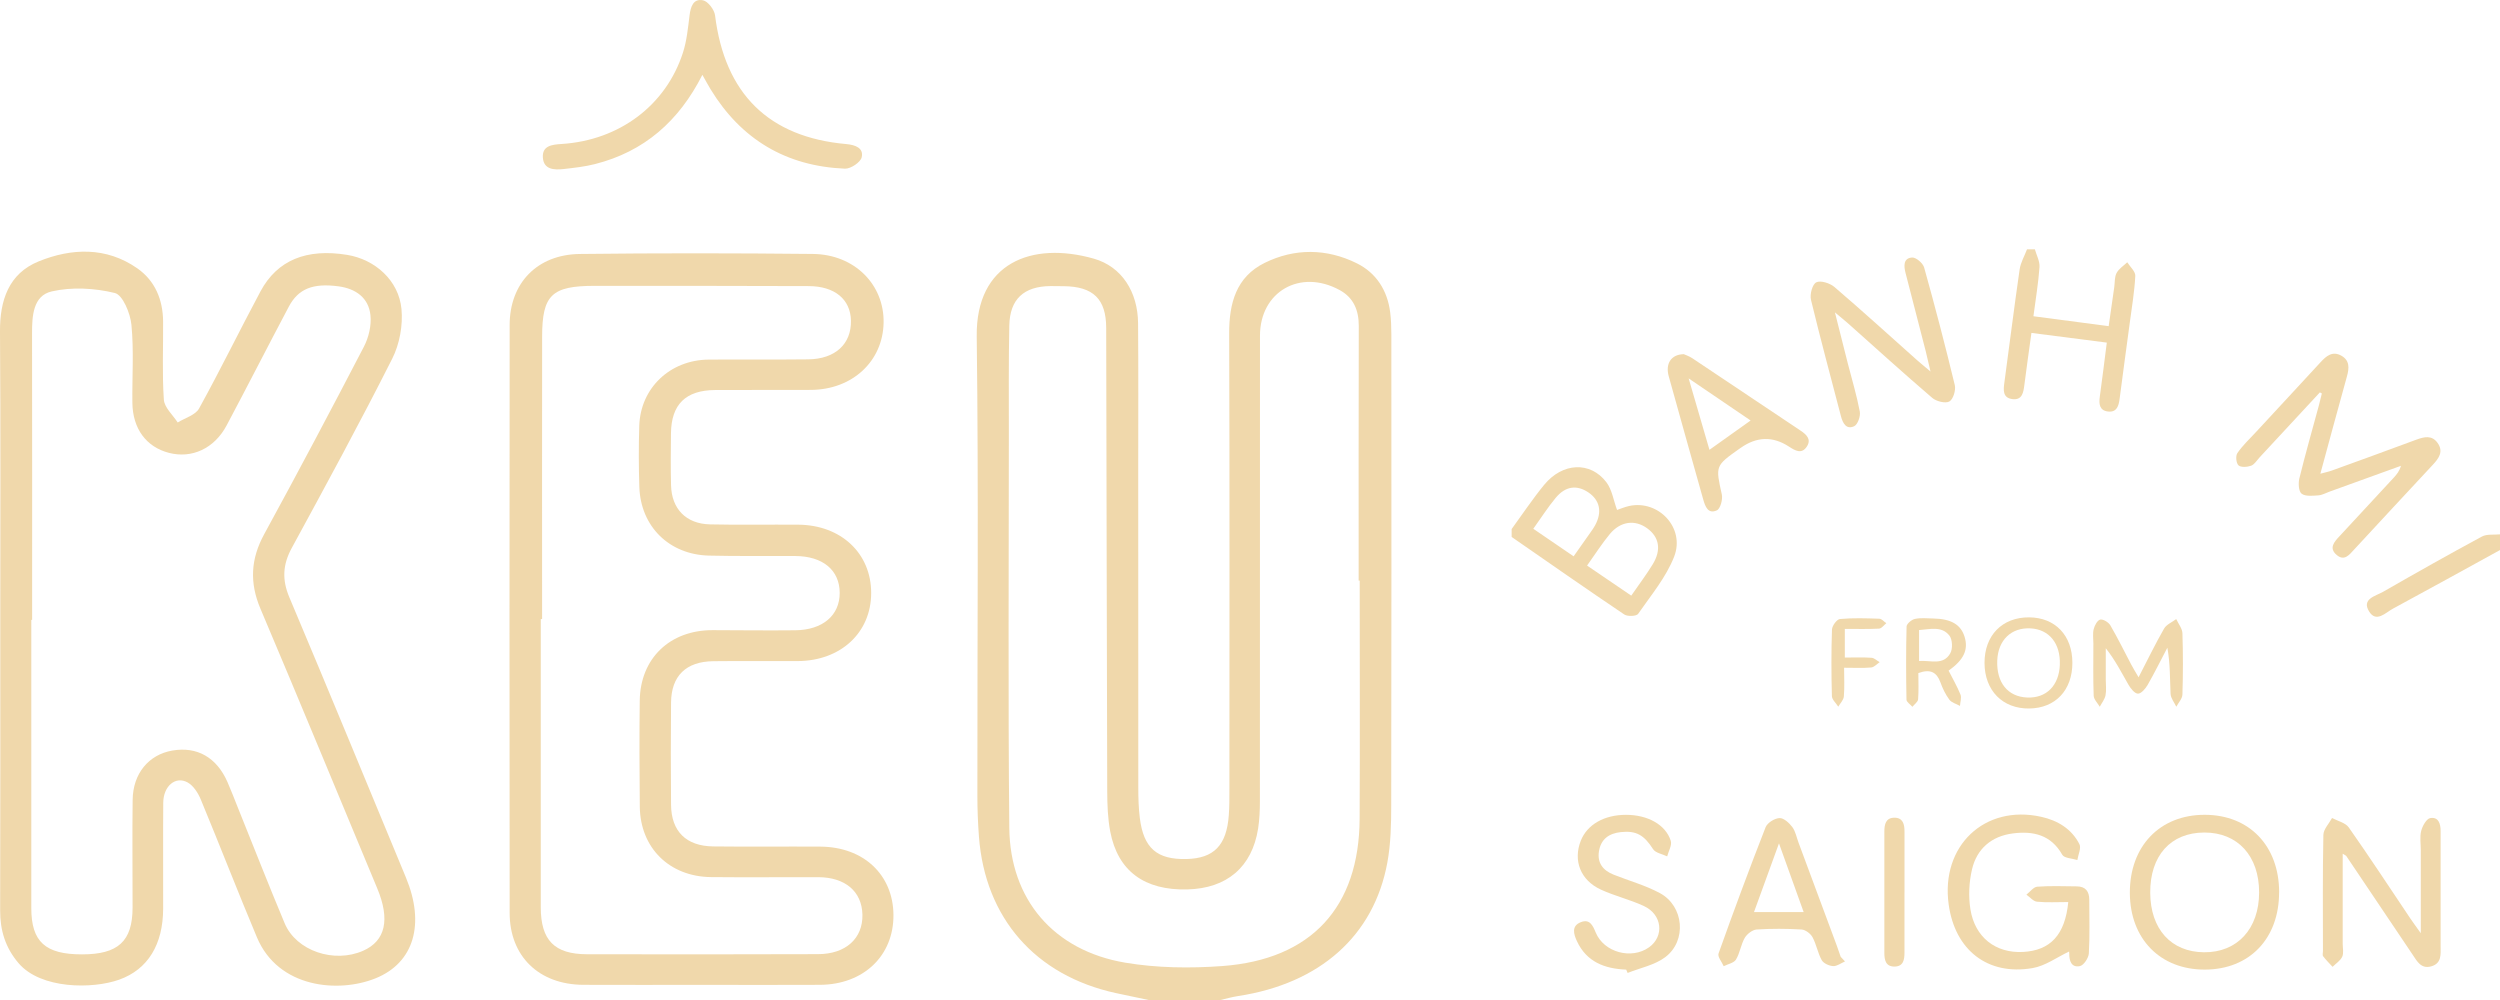 <svg width="100" height="40" viewBox="0 0 100 40" fill="none" xmlns="http://www.w3.org/2000/svg">
<g clip-path="url(#clip0_270_439)">
<path d="M28.095 2.994C27.156 4.847 25.769 6.064 23.796 6.564C23.388 6.668 22.962 6.714 22.541 6.762C22.165 6.804 21.748 6.783 21.715 6.306C21.682 5.827 22.076 5.784 22.467 5.759C24.77 5.613 26.639 4.215 27.319 2.102C27.471 1.629 27.519 1.118 27.582 0.619C27.625 0.269 27.731 -0.068 28.123 0.013C28.322 0.055 28.573 0.389 28.602 0.613C28.99 3.747 30.744 5.488 33.853 5.763C34.217 5.796 34.553 5.922 34.468 6.292C34.423 6.491 34.026 6.756 33.799 6.747C31.439 6.649 29.643 5.572 28.421 3.567C28.323 3.406 28.235 3.24 28.095 2.994Z" fill="#F0D8AB"/>
<path d="M45.945 40C45.507 39.908 45.068 39.818 44.63 39.722C41.416 39.02 39.405 36.725 39.158 33.47C39.117 32.927 39.095 32.38 39.095 31.836C39.09 25.709 39.146 19.583 39.069 13.458C39.032 10.509 41.27 9.644 43.749 10.345C44.876 10.664 45.512 11.682 45.523 12.927C45.539 14.837 45.529 16.745 45.529 18.656C45.529 22.946 45.529 27.237 45.532 31.527C45.532 31.924 45.544 32.322 45.592 32.714C45.741 33.924 46.276 34.389 47.46 34.361C48.556 34.335 49.065 33.814 49.152 32.608C49.178 32.263 49.176 31.915 49.176 31.568C49.176 25.492 49.188 19.415 49.167 13.339C49.163 12.133 49.446 11.079 50.583 10.517C51.783 9.923 53.068 9.934 54.274 10.533C55.053 10.918 55.496 11.618 55.607 12.489C55.645 12.784 55.652 13.083 55.654 13.38C55.657 19.655 55.661 25.928 55.649 32.203C55.649 32.97 55.632 33.75 55.494 34.501C54.956 37.435 52.794 39.342 49.524 39.842C49.282 39.879 49.042 39.948 48.803 40.003H45.945V40ZM54.385 23.225C54.372 23.225 54.36 23.225 54.346 23.225C54.346 19.827 54.342 16.428 54.351 13.031C54.352 12.406 54.139 11.903 53.585 11.602C52.004 10.741 50.399 11.667 50.399 13.43C50.398 19.632 50.399 25.833 50.396 32.035C50.396 32.406 50.381 32.781 50.324 33.146C50.082 34.682 49.075 35.538 47.492 35.577C45.778 35.62 44.715 34.843 44.411 33.269C44.309 32.738 44.291 32.185 44.289 31.644C44.27 25.468 44.263 19.293 44.248 13.117C44.245 11.959 43.728 11.459 42.549 11.448C42.373 11.447 42.198 11.441 42.022 11.443C40.953 11.453 40.393 11.965 40.372 13.024C40.343 14.462 40.354 15.901 40.354 17.34C40.354 22.598 40.321 27.856 40.372 33.114C40.401 35.983 42.151 38.024 45.01 38.507C46.276 38.72 47.606 38.737 48.892 38.642C52.456 38.379 54.367 36.287 54.385 32.751C54.401 29.576 54.388 26.402 54.388 23.226L54.385 23.225Z" fill="#F0D8AB"/>
<path d="M28.065 39.394C26.485 39.394 24.907 39.401 23.328 39.393C21.556 39.381 20.387 38.252 20.386 36.515C20.378 28.678 20.378 20.84 20.386 13.003C20.387 11.322 21.488 10.179 23.195 10.159C26.302 10.122 29.409 10.125 32.517 10.158C34.182 10.176 35.375 11.386 35.344 12.915C35.312 14.456 34.092 15.586 32.437 15.596C31.159 15.604 29.882 15.592 28.603 15.601C27.425 15.61 26.851 16.178 26.839 17.335C26.831 18.029 26.824 18.724 26.842 19.418C26.867 20.357 27.445 20.953 28.396 20.975C29.573 21.003 30.751 20.978 31.929 20.987C33.644 21 34.849 22.135 34.847 23.722C34.846 25.303 33.632 26.433 31.914 26.443C30.786 26.449 29.659 26.434 28.531 26.448C27.44 26.461 26.852 27.037 26.842 28.102C26.83 29.465 26.83 30.831 26.842 32.194C26.852 33.253 27.445 33.844 28.528 33.857C29.956 33.875 31.384 33.856 32.813 33.865C34.539 33.875 35.723 34.986 35.738 36.591C35.753 38.224 34.548 39.382 32.801 39.393C31.224 39.403 29.644 39.394 28.065 39.394ZM21.687 24.763C21.669 24.763 21.649 24.763 21.631 24.763C21.631 28.605 21.63 32.447 21.631 36.29C21.631 37.608 22.174 38.167 23.48 38.17C26.56 38.178 29.641 38.175 32.723 38.166C33.832 38.163 34.518 37.536 34.497 36.585C34.476 35.66 33.809 35.09 32.728 35.087C31.3 35.083 29.873 35.099 28.444 35.084C26.774 35.066 25.61 33.916 25.592 32.266C25.577 30.853 25.572 29.439 25.59 28.026C25.611 26.335 26.795 25.202 28.507 25.206C29.61 25.209 30.711 25.223 31.813 25.211C32.911 25.199 33.591 24.612 33.588 23.715C33.585 22.806 32.914 22.247 31.813 22.241C30.661 22.233 29.509 22.253 28.358 22.224C26.768 22.186 25.628 21.06 25.574 19.485C25.547 18.668 25.545 17.849 25.571 17.031C25.619 15.52 26.804 14.396 28.347 14.384C29.676 14.374 31.002 14.39 32.331 14.374C33.412 14.361 34.057 13.758 34.038 12.824C34.021 11.974 33.39 11.447 32.347 11.444C29.492 11.435 26.637 11.432 23.782 11.434C22.069 11.434 21.688 11.801 21.685 13.463C21.679 17.229 21.684 20.996 21.684 24.763H21.687Z" fill="#F0D8AB"/>
<path d="M0.011 24.728C0.011 20.908 0.027 17.088 0 13.268C-0.009 12.016 0.346 10.944 1.545 10.456C2.857 9.923 4.248 9.866 5.489 10.731C6.208 11.233 6.518 11.995 6.524 12.863C6.532 13.905 6.483 14.95 6.554 15.986C6.575 16.302 6.914 16.597 7.108 16.9C7.399 16.717 7.818 16.603 7.962 16.341C8.815 14.797 9.587 13.21 10.42 11.654C11.091 10.403 12.266 9.93 13.887 10.195C14.999 10.377 15.95 11.215 16.059 12.361C16.121 13.01 15.984 13.764 15.689 14.347C14.403 16.897 13.037 19.409 11.671 21.918C11.307 22.586 11.277 23.192 11.575 23.896C13.149 27.624 14.688 31.367 16.238 35.103C17.007 36.956 16.565 38.513 15.017 39.135C13.538 39.729 11.133 39.529 10.277 37.493C9.508 35.662 8.791 33.81 8.03 31.976C7.923 31.718 7.738 31.428 7.506 31.298C7.022 31.029 6.536 31.441 6.53 32.108C6.518 33.522 6.53 34.935 6.526 36.35C6.521 37.774 5.921 38.776 4.767 39.187C3.696 39.568 1.635 39.567 0.746 38.531C0.214 37.91 0.003 37.215 0.006 36.412C0.017 32.517 0.011 28.623 0.011 24.728ZM1.283 24.794H1.252C1.252 28.638 1.25 32.48 1.252 36.324C1.252 37.672 1.813 38.176 3.279 38.175C4.728 38.175 5.3 37.651 5.303 36.306C5.306 34.868 5.286 33.43 5.306 31.992C5.319 30.941 5.948 30.186 6.893 30.022C7.881 29.851 8.666 30.295 9.099 31.282C9.248 31.623 9.381 31.971 9.519 32.316C10.14 33.856 10.745 35.403 11.387 36.933C11.851 38.036 13.364 38.545 14.528 38.029C15.42 37.634 15.61 36.783 15.091 35.538C13.535 31.807 11.996 28.071 10.418 24.349C9.976 23.305 10.027 22.358 10.569 21.365C11.926 18.88 13.252 16.379 14.557 13.866C14.749 13.496 14.862 13.016 14.818 12.607C14.745 11.913 14.232 11.545 13.538 11.453C12.52 11.318 11.933 11.547 11.551 12.269C10.715 13.847 9.904 15.438 9.066 17.015C8.574 17.941 7.675 18.353 6.756 18.114C5.849 17.877 5.309 17.151 5.295 16.113C5.283 15.072 5.358 14.024 5.257 12.991C5.212 12.531 4.91 11.797 4.593 11.72C3.786 11.523 2.87 11.472 2.067 11.657C1.322 11.828 1.28 12.641 1.282 13.341C1.289 17.158 1.285 20.977 1.285 24.794H1.283Z" fill="#F0D8AB"/>
<path d="M60.464 21.164C60.896 20.573 61.302 19.96 61.766 19.394C62.5 18.499 63.611 18.446 64.254 19.288C64.481 19.586 64.539 20.01 64.682 20.398C64.801 20.359 64.976 20.283 65.159 20.241C66.334 19.979 67.415 21.112 66.966 22.266C66.644 23.092 66.039 23.814 65.523 24.557C65.457 24.651 65.099 24.666 64.971 24.579C63.459 23.561 61.964 22.516 60.466 21.478C60.466 21.374 60.466 21.268 60.466 21.164H60.464ZM65.251 23.825C65.562 23.373 65.859 22.983 66.111 22.568C66.462 21.994 66.37 21.484 65.89 21.134C65.401 20.777 64.824 20.846 64.395 21.359C64.075 21.745 63.805 22.172 63.483 22.623C64.075 23.027 64.634 23.406 65.249 23.825H65.251ZM61.332 21.151C61.899 21.538 62.411 21.888 62.945 22.253C63.193 21.903 63.413 21.591 63.632 21.279C63.692 21.194 63.753 21.108 63.802 21.017C64.096 20.479 63.996 20.006 63.53 19.693C63.073 19.388 62.621 19.443 62.232 19.909C61.92 20.281 61.66 20.695 61.332 21.151Z" fill="#F0D8AB"/>
<path d="M81.394 9.97C81.46 10.207 81.596 10.45 81.58 10.682C81.535 11.32 81.428 11.956 81.337 12.65C82.348 12.783 83.315 12.911 84.347 13.046C84.425 12.5 84.499 11.991 84.571 11.481C84.598 11.292 84.578 11.078 84.664 10.919C84.754 10.749 84.944 10.631 85.09 10.491C85.204 10.673 85.421 10.861 85.412 11.036C85.38 11.66 85.275 12.281 85.192 12.902C85.057 13.92 84.915 14.937 84.784 15.955C84.748 16.239 84.67 16.5 84.323 16.461C83.977 16.422 83.951 16.157 83.992 15.867C84.09 15.165 84.174 14.459 84.272 13.704C83.258 13.573 82.289 13.449 81.257 13.317C81.159 14.036 81.06 14.719 80.974 15.403C80.937 15.696 80.888 16.007 80.509 15.966C80.091 15.919 80.136 15.59 80.178 15.279C80.382 13.778 80.568 12.276 80.785 10.779C80.825 10.502 80.979 10.241 81.081 9.973C81.186 9.973 81.293 9.973 81.398 9.973L81.394 9.97Z" fill="#F0D8AB"/>
<path d="M100 22.002C98.574 22.785 97.151 23.573 95.719 24.346C95.423 24.505 95.051 24.919 94.767 24.463C94.449 23.954 95.027 23.843 95.328 23.67C96.635 22.919 97.948 22.178 99.276 21.462C99.475 21.355 99.758 21.399 100.002 21.374V22.002H100Z" fill="#F0D8AB"/>
<path d="M92.796 15.694C91.99 16.564 91.184 17.435 90.377 18.303C90.271 18.418 90.177 18.581 90.043 18.629C89.89 18.684 89.634 18.702 89.54 18.614C89.445 18.526 89.418 18.236 89.496 18.123C89.701 17.822 89.974 17.567 90.224 17.298C91.092 16.358 91.963 15.424 92.828 14.483C93.055 14.236 93.3 14.032 93.649 14.225C93.991 14.414 93.971 14.719 93.879 15.05C93.524 16.324 93.181 17.603 92.814 18.949C93.004 18.897 93.147 18.869 93.282 18.819C94.406 18.412 95.531 18.005 96.65 17.588C96.968 17.471 97.276 17.396 97.504 17.718C97.75 18.063 97.556 18.33 97.312 18.592C96.259 19.717 95.215 20.852 94.167 21.98C93.977 22.184 93.778 22.462 93.469 22.2C93.142 21.925 93.368 21.676 93.58 21.449C94.306 20.666 95.033 19.882 95.758 19.098C95.872 18.974 95.979 18.843 96.038 18.633C95.086 18.979 94.133 19.323 93.18 19.666C93.031 19.72 92.883 19.806 92.731 19.815C92.504 19.829 92.216 19.864 92.065 19.748C91.945 19.656 91.927 19.336 91.973 19.142C92.214 18.161 92.492 17.189 92.756 16.214C92.798 16.056 92.835 15.896 92.874 15.738C92.849 15.724 92.823 15.709 92.796 15.696V15.694Z" fill="#F0D8AB"/>
<path d="M82.731 36.082C82.282 36.082 81.877 36.108 81.48 36.068C81.331 36.053 81.197 35.885 81.056 35.787C81.2 35.675 81.338 35.48 81.49 35.468C82.015 35.429 82.545 35.45 83.073 35.455C83.428 35.458 83.571 35.662 83.571 35.992C83.571 36.707 83.596 37.422 83.554 38.133C83.544 38.318 83.35 38.612 83.195 38.644C82.859 38.714 82.764 38.434 82.771 38.139C82.771 38.088 82.758 38.036 82.761 38.062C82.286 38.285 81.817 38.636 81.301 38.724C79.505 39.032 78.199 38.005 77.947 36.178C77.622 33.838 79.382 32.169 81.647 32.672C82.313 32.82 82.865 33.156 83.177 33.767C83.256 33.924 83.127 34.186 83.094 34.401C82.886 34.335 82.569 34.329 82.492 34.192C82.04 33.39 81.323 33.231 80.507 33.338C79.655 33.449 79.072 33.956 78.881 34.773C78.76 35.285 78.735 35.851 78.816 36.369C78.995 37.499 79.833 38.135 80.919 38.078C82.014 38.021 82.604 37.395 82.731 36.08V36.082Z" fill="#F0D8AB"/>
<path d="M73.396 12.492C73.592 13.268 73.749 13.902 73.912 14.536C74.076 15.178 74.27 15.815 74.392 16.464C74.427 16.647 74.309 16.984 74.166 17.049C73.853 17.194 73.712 16.932 73.638 16.649C73.235 15.098 72.814 13.549 72.439 11.992C72.387 11.775 72.493 11.373 72.65 11.294C72.82 11.207 73.196 11.325 73.375 11.478C74.494 12.436 75.583 13.427 76.683 14.407C76.823 14.532 76.97 14.649 77.221 14.861C77.137 14.507 77.087 14.277 77.029 14.049C76.76 13.003 76.486 11.956 76.219 10.908C76.152 10.64 76.129 10.323 76.486 10.301C76.642 10.29 76.918 10.528 76.966 10.701C77.402 12.261 77.812 13.831 78.192 15.406C78.24 15.607 78.128 15.973 77.975 16.059C77.819 16.147 77.453 16.056 77.29 15.916C76.158 14.947 75.055 13.945 73.942 12.954C73.802 12.829 73.655 12.711 73.393 12.492H73.396Z" fill="#F0D8AB"/>
<path d="M93.708 34.151C93.708 35.392 93.708 36.573 93.708 37.752C93.708 37.926 93.755 38.123 93.689 38.269C93.615 38.428 93.436 38.541 93.303 38.673C93.175 38.534 93.04 38.401 92.926 38.251C92.891 38.206 92.918 38.115 92.918 38.045C92.918 36.495 92.903 34.946 92.935 33.397C92.939 33.17 93.16 32.946 93.282 32.72C93.509 32.842 93.816 32.909 93.949 33.095C94.793 34.295 95.596 35.522 96.414 36.74C96.516 36.893 96.628 37.04 96.832 37.329C96.832 36.119 96.832 35.068 96.832 34.017C96.832 33.756 96.786 33.482 96.847 33.237C96.897 33.04 97.058 32.751 97.208 32.724C97.542 32.666 97.626 32.955 97.625 33.244C97.625 33.853 97.625 34.463 97.625 35.072C97.625 35.995 97.626 36.918 97.625 37.841C97.625 38.169 97.676 38.538 97.242 38.656C96.843 38.763 96.685 38.455 96.509 38.193C95.623 36.874 94.735 35.556 93.849 34.237C93.842 34.225 93.822 34.219 93.711 34.151H93.708Z" fill="#F0D8AB"/>
<path d="M91.164 35.688C91.167 37.542 89.982 38.779 88.196 38.784C86.411 38.79 85.201 37.555 85.194 35.72C85.186 33.848 86.394 32.589 88.192 32.592C89.973 32.595 91.163 33.835 91.166 35.688H91.164ZM88.172 33.301C86.828 33.304 86 34.225 86.009 35.712C86.017 37.165 86.844 38.08 88.162 38.091C89.49 38.103 90.364 37.152 90.365 35.697C90.365 34.237 89.508 33.298 88.172 33.301Z" fill="#F0D8AB"/>
<path d="M67.346 14.164C67.414 14.197 67.566 14.245 67.692 14.329C69.136 15.29 70.574 16.257 72.017 17.221C72.253 17.378 72.463 17.567 72.278 17.856C72.068 18.185 71.805 18.024 71.555 17.862C70.912 17.443 70.269 17.461 69.626 17.916C69.611 17.926 69.598 17.935 69.583 17.945C68.604 18.638 68.62 18.635 68.873 19.78C68.916 19.976 68.814 20.35 68.674 20.414C68.321 20.576 68.208 20.258 68.128 19.975C67.668 18.333 67.203 16.692 66.749 15.05C66.611 14.551 66.838 14.179 67.347 14.167L67.346 14.164ZM68.378 17.993C68.957 17.581 69.467 17.218 70.024 16.82C69.205 16.263 68.432 15.738 67.546 15.136C67.839 16.146 68.095 17.021 68.378 17.993Z" fill="#F0D8AB"/>
<path d="M65.049 38.785C64.186 38.751 63.461 38.477 63.075 37.642C62.946 37.361 62.85 37.037 63.233 36.887C63.589 36.746 63.713 37.02 63.829 37.301C64.157 38.096 65.261 38.394 65.964 37.891C66.58 37.448 66.489 36.58 65.755 36.241C65.2 35.983 64.59 35.84 64.034 35.584C63.215 35.206 62.919 34.422 63.233 33.625C63.488 32.983 64.168 32.593 65.038 32.593C65.902 32.593 66.62 32.979 66.83 33.63C66.887 33.805 66.741 34.045 66.687 34.255C66.495 34.161 66.221 34.119 66.123 33.966C65.765 33.408 65.458 33.217 64.832 33.284C64.36 33.335 64.037 33.564 63.959 34.047C63.882 34.514 64.118 34.815 64.539 34.984C65.157 35.231 65.813 35.41 66.395 35.724C67.357 36.242 67.483 37.628 66.611 38.286C66.189 38.604 65.612 38.714 65.105 38.918C65.087 38.874 65.069 38.831 65.049 38.788V38.785Z" fill="#F0D8AB"/>
<path d="M73.799 38.458C73.641 38.525 73.48 38.653 73.325 38.644C73.165 38.635 72.94 38.535 72.87 38.407C72.71 38.121 72.657 37.777 72.501 37.489C72.423 37.344 72.217 37.189 72.06 37.18C71.463 37.145 70.862 37.142 70.266 37.18C70.096 37.192 69.881 37.36 69.79 37.515C69.635 37.783 69.598 38.12 69.439 38.383C69.356 38.519 69.117 38.562 68.948 38.648C68.874 38.477 68.695 38.269 68.742 38.139C69.345 36.448 69.969 34.763 70.624 33.089C70.693 32.913 70.983 32.732 71.179 32.723C71.347 32.714 71.57 32.918 71.692 33.082C71.823 33.257 71.863 33.499 71.943 33.71C72.453 35.083 72.963 36.455 73.473 37.829C73.527 37.977 73.577 38.126 73.628 38.273C73.685 38.334 73.741 38.395 73.798 38.456L73.799 38.458ZM71.159 33.735C70.792 34.746 70.481 35.602 70.16 36.482H72.146C71.821 35.578 71.516 34.73 71.159 33.735Z" fill="#F0D8AB"/>
<path d="M85.543 27.091C85.904 26.393 86.212 25.756 86.564 25.142C86.659 24.978 86.885 24.888 87.049 24.763C87.136 24.952 87.289 25.138 87.297 25.328C87.324 26.146 87.323 26.966 87.297 27.783C87.292 27.947 87.137 28.108 87.052 28.269C86.972 28.099 86.832 27.931 86.823 27.756C86.794 27.155 86.812 26.551 86.694 25.909C86.433 26.406 86.185 26.909 85.906 27.396C85.82 27.547 85.647 27.749 85.517 27.746C85.386 27.743 85.224 27.538 85.137 27.386C84.86 26.905 84.612 26.409 84.231 25.93C84.231 26.35 84.231 26.768 84.231 27.188C84.231 27.396 84.261 27.612 84.221 27.813C84.189 27.974 84.07 28.118 83.991 28.27C83.905 28.123 83.753 27.978 83.747 27.829C83.721 27.134 83.735 26.436 83.735 25.739C83.735 25.547 83.702 25.348 83.747 25.168C83.783 25.02 83.893 24.812 84.009 24.783C84.121 24.757 84.34 24.889 84.412 25.011C84.711 25.523 84.971 26.056 85.248 26.58C85.326 26.729 85.415 26.872 85.541 27.088L85.543 27.091Z" fill="#F0D8AB"/>
<path d="M76.179 35.709C76.179 36.509 76.179 37.308 76.179 38.108C76.179 38.391 76.134 38.66 75.78 38.663C75.428 38.665 75.374 38.401 75.374 38.115C75.376 36.498 75.377 34.882 75.374 33.265C75.374 32.977 75.428 32.711 75.773 32.708C76.116 32.705 76.182 32.969 76.18 33.259C76.177 34.076 76.18 34.894 76.18 35.709H76.179Z" fill="#F0D8AB"/>
<path d="M82.895 26.512C82.897 27.605 82.218 28.327 81.173 28.34C80.105 28.355 79.384 27.622 79.381 26.519C79.378 25.415 80.09 24.688 81.164 24.694C82.209 24.701 82.894 25.418 82.895 26.51V26.512ZM82.393 26.588C82.426 25.744 81.969 25.175 81.224 25.135C80.451 25.093 79.921 25.604 79.89 26.422C79.855 27.304 80.311 27.868 81.084 27.901C81.854 27.934 82.361 27.424 82.394 26.588H82.393Z" fill="#F0D8AB"/>
<path d="M76.734 26.923C76.734 27.282 76.752 27.63 76.724 27.974C76.715 28.078 76.576 28.172 76.496 28.272C76.414 28.176 76.26 28.082 76.259 27.986C76.241 27.011 76.238 26.035 76.263 25.06C76.266 24.952 76.463 24.785 76.596 24.757C76.832 24.706 77.086 24.736 77.331 24.74C78.05 24.754 78.438 24.986 78.586 25.48C78.738 25.989 78.556 26.391 77.944 26.826C78.101 27.137 78.285 27.451 78.419 27.783C78.47 27.911 78.408 28.084 78.399 28.236C78.255 28.155 78.064 28.108 77.974 27.987C77.82 27.78 77.704 27.536 77.616 27.292C77.468 26.892 77.22 26.746 76.734 26.923ZM76.761 26.44C77.218 26.402 77.724 26.632 78.01 26.134C78.114 25.952 78.1 25.58 77.975 25.422C77.664 25.029 77.197 25.174 76.763 25.202V26.44H76.761Z" fill="#F0D8AB"/>
<path d="M73.793 25.156V26.302C74.168 26.302 74.515 26.287 74.861 26.311C74.972 26.318 75.078 26.427 75.186 26.488C75.073 26.562 74.966 26.689 74.848 26.699C74.518 26.729 74.184 26.71 73.764 26.71C73.764 27.112 73.786 27.487 73.754 27.859C73.742 28.001 73.61 28.132 73.531 28.267C73.443 28.126 73.279 27.987 73.276 27.843C73.252 26.957 73.249 26.068 73.279 25.182C73.283 25.032 73.474 24.773 73.596 24.761C74.12 24.713 74.649 24.731 75.175 24.749C75.27 24.752 75.361 24.867 75.452 24.929C75.356 25.005 75.263 25.139 75.163 25.145C74.729 25.169 74.291 25.156 73.795 25.156H73.793Z" fill="#F0D8AB"/>
</g>
<defs>
<clipPath id="clip0_270_439">
<rect width="100" height="40" fill="white"/>
</clipPath>
</defs>
</svg>
